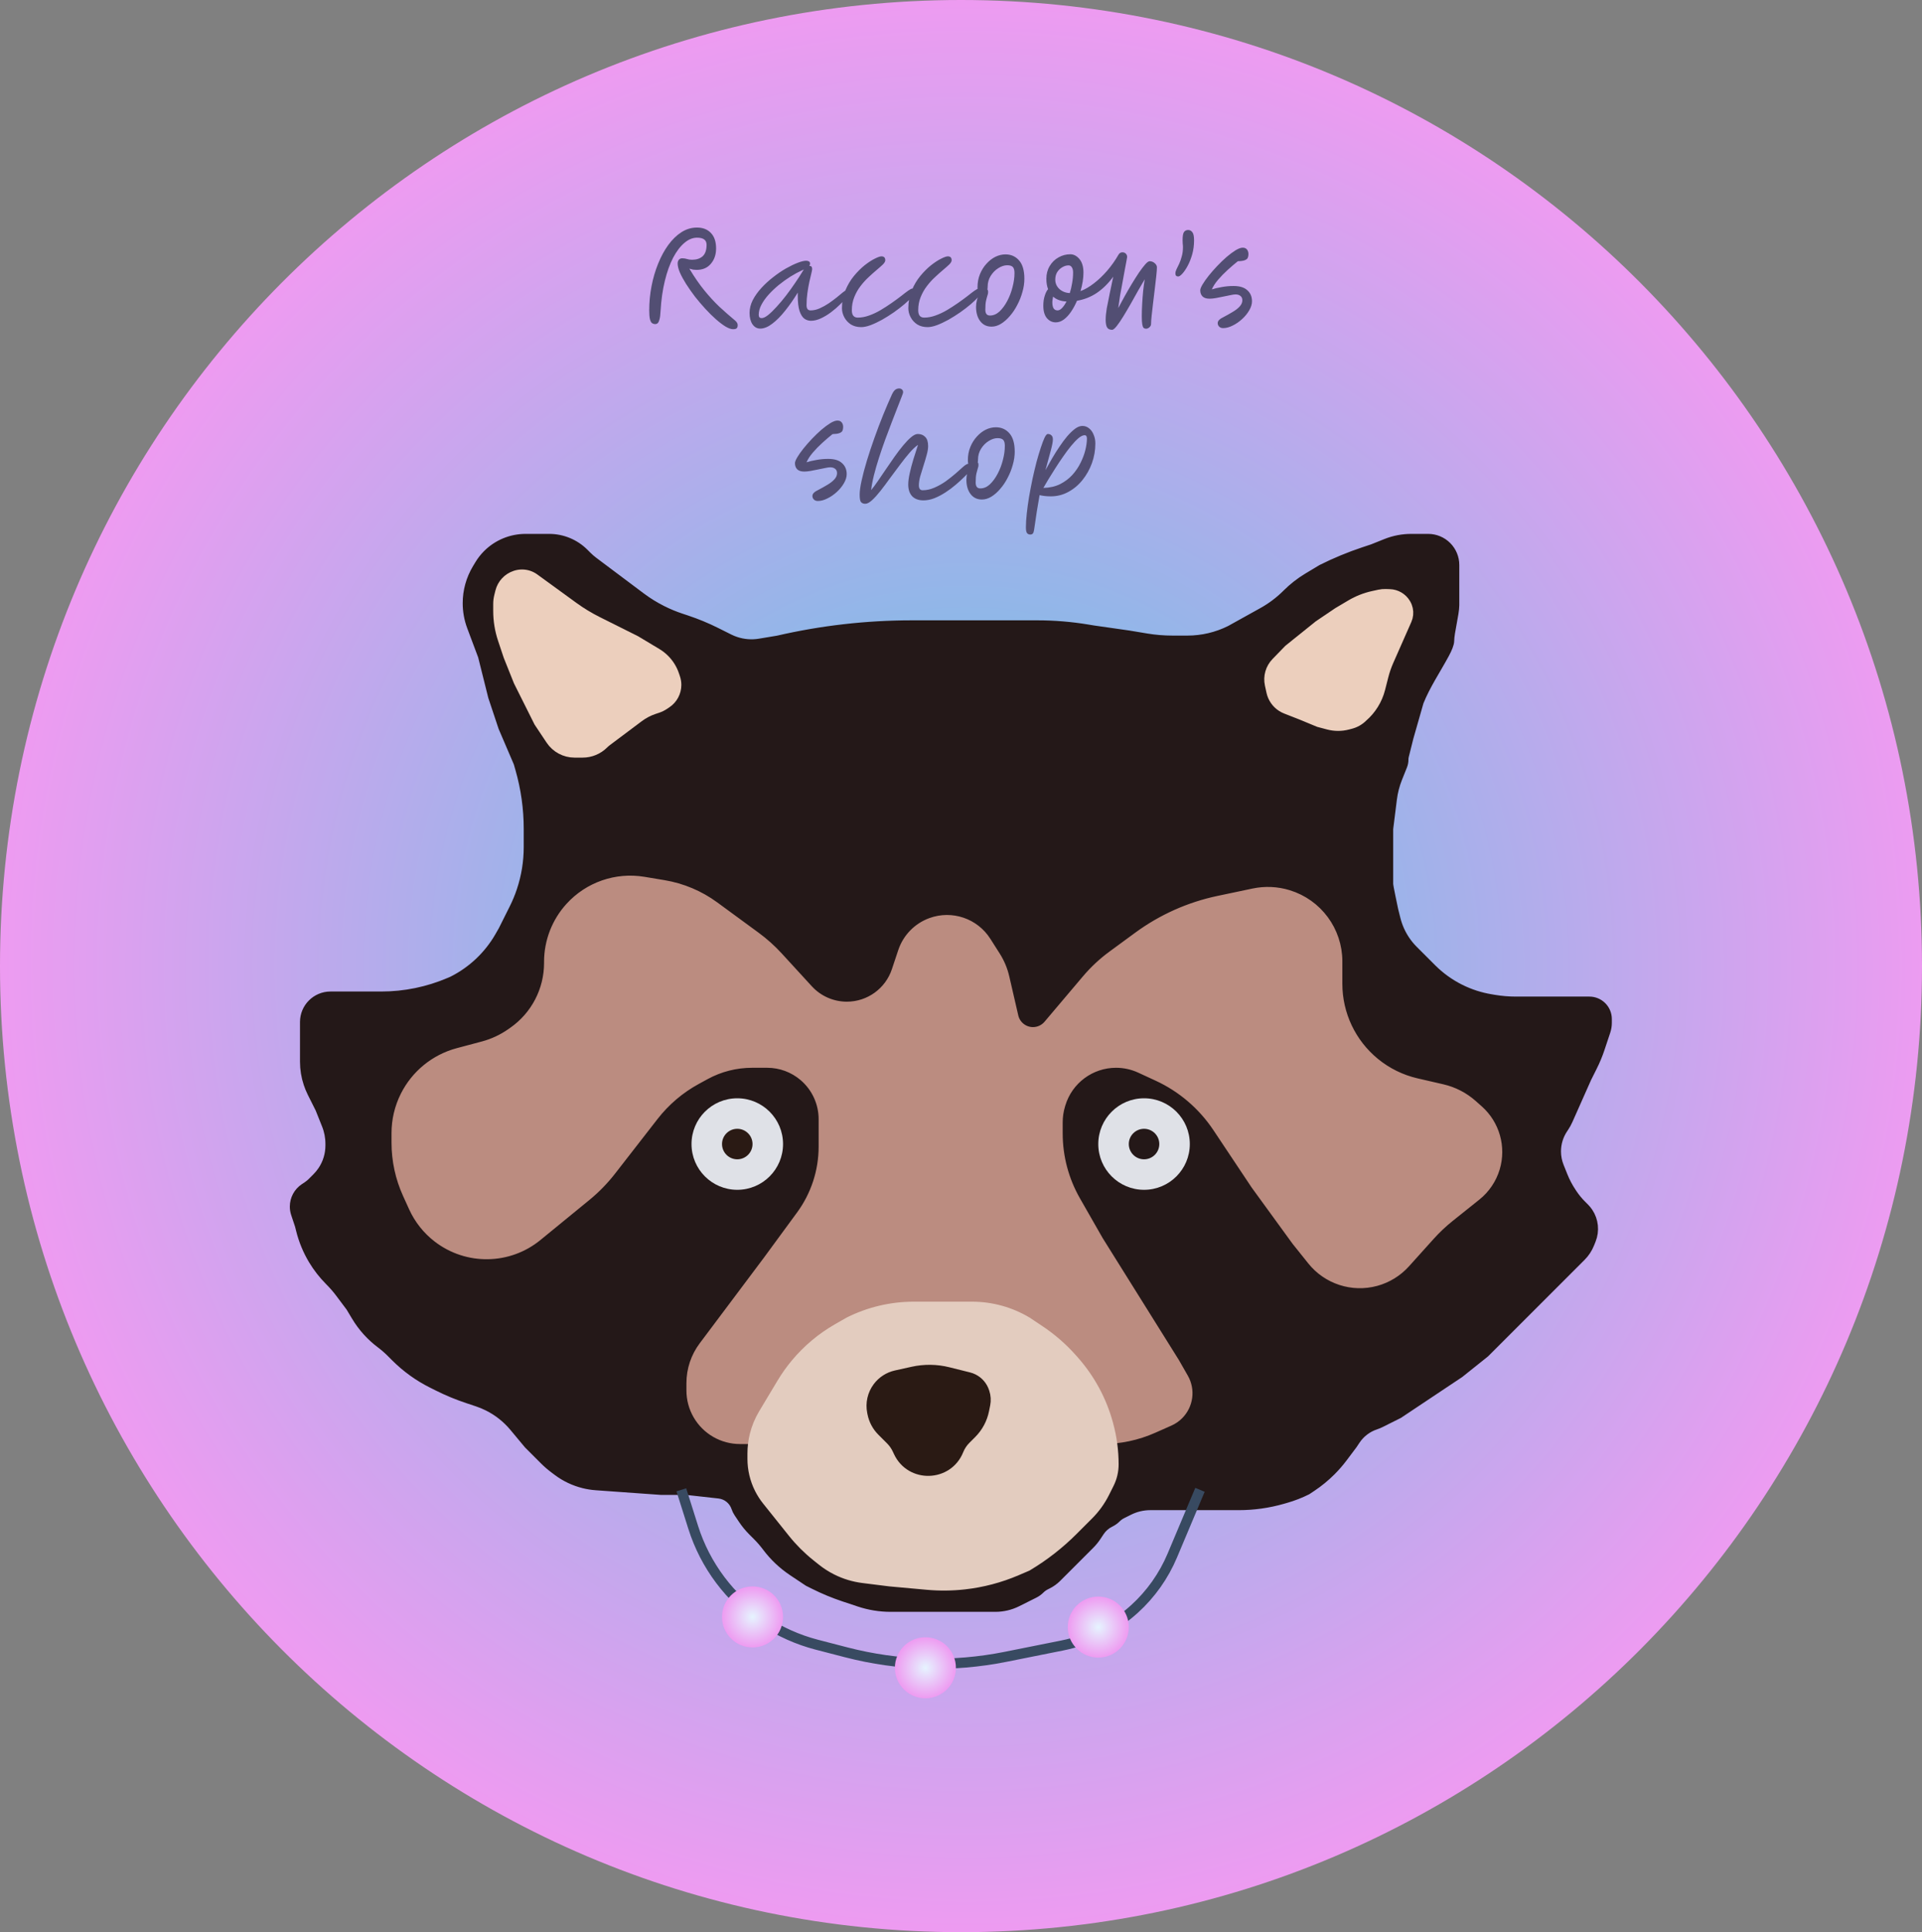 <svg width="189" height="190" viewBox="0 0 189 190" fill="none" xmlns="http://www.w3.org/2000/svg">
<rect x="0" y="0" width="189" height="190" fill="#808080" stroke="none"/>
<g clip-path="url(#clip0_141_2)">
<path d="M94.5 190C146.691 190 189 147.467 189 95C189 42.533 146.691 0 94.5 0C42.309 0 0 42.533 0 95C0 147.467 42.309 190 94.5 190Z" fill="url(#paint0_radial_141_2)"/>
<path d="M46.933 55.945L47.167 55.556C47.388 55.187 47.654 54.846 47.958 54.542C48.945 53.555 50.284 53 51.68 53H52H54C55.281 53 56.509 53.509 57.414 54.414L57.707 54.707C57.902 54.902 58.111 55.083 58.331 55.248L60 56.5L62 58L63 58.75C63.665 59.249 64.374 59.687 65.118 60.059C65.705 60.353 66.312 60.604 66.935 60.812L67.5 61C68.499 61.333 69.473 61.736 70.414 62.207L71.685 62.843C71.895 62.947 72.112 63.037 72.334 63.111C73.1 63.367 73.916 63.431 74.713 63.298L76.5 63C80.819 62.003 85.238 61.5 89.671 61.5H91.5H95.5H102C103.664 61.5 105.325 61.638 106.966 61.911L107.5 62L111 62.5L112.72 62.787C113.572 62.929 114.434 63 115.298 63H116.764C118.234 63 119.685 62.658 121 62L124.184 60.231C125.057 59.746 125.858 59.142 126.564 58.436C127.186 57.814 127.881 57.271 128.635 56.819L130 56C131.332 55.334 132.709 54.764 134.121 54.293L135 54L136.321 53.471C137.1 53.16 137.931 53 138.77 53H140.439C141.118 53 141.77 53.27 142.25 53.75C142.73 54.23 143 54.882 143 55.561V57.5V59.5C143 60.333 142.5 62.2 142.5 63C142.5 63.292 142.3 63.771 142.022 64.285C141.177 65.848 140.16 67.35 139.5 69L138.5 72.5L138.047 74.311C138.016 74.436 138 74.566 138 74.695C138 74.897 137.962 75.096 137.887 75.283L137.401 76.498C137.135 77.163 136.955 77.86 136.866 78.571L136.5 81.5V84.5V86.909C136.5 87.218 136.949 89.195 137 89.5L137.222 90.387C137.406 91.124 137.715 91.823 138.136 92.454C138.378 92.817 138.655 93.155 138.964 93.464L140.5 95L140.769 95.269C141.584 96.084 142.526 96.763 143.557 97.279C144.514 97.757 145.536 98.089 146.591 98.265L146.935 98.323C147.644 98.441 148.361 98.5 149.08 98.5H152H154.5H156.293C156.746 98.5 157.18 98.68 157.5 99C157.82 99.32 158 99.754 158 100.207V100.578C158 100.857 157.955 101.135 157.866 101.401L157.305 103.086C157.102 103.695 156.856 104.288 156.569 104.861L156 106L154.161 110.139C154.054 110.379 153.927 110.61 153.781 110.829L153.678 110.983C153.236 111.646 153 112.425 153 113.222C153 113.736 153.098 114.245 153.289 114.722L153.657 115.642C153.885 116.212 154.172 116.758 154.513 117.269L154.608 117.412C154.869 117.803 155.167 118.167 155.5 118.5L155.798 118.798C155.932 118.932 156.053 119.08 156.158 119.238C156.685 120.028 156.789 121.027 156.437 121.909L156.281 122.298C156.095 122.761 155.818 123.182 155.466 123.534L154 125L152 127L150 129L148 131L146 133L143.5 135L142 136L140.5 137L139 138L137.5 139L135.743 139.879C135.581 139.959 135.414 140.029 135.243 140.086C134.437 140.354 133.744 140.883 133.273 141.59L133 142L132.032 143.291C131.678 143.763 131.291 144.209 130.873 144.627C130.293 145.207 129.656 145.729 128.972 146.185L128.5 146.5C127.835 146.833 127.14 147.103 126.425 147.307L126.104 147.399C124.708 147.798 123.264 148 121.812 148H121H118H115.5H114H113.118C112.383 148 111.658 148.171 111 148.5L110.316 148.842C110.107 148.947 109.916 149.084 109.75 149.25C109.584 149.416 109.393 149.553 109.184 149.658L109.121 149.69C108.714 149.893 108.367 150.199 108.115 150.577L107.772 151.093C107.591 151.364 107.384 151.616 107.154 151.846L106.5 152.5L105.5 153.5L104.5 154.5L103.895 155.105C103.633 155.367 103.331 155.584 103 155.75L102.816 155.842C102.607 155.947 102.416 156.084 102.25 156.25C102.084 156.416 101.893 156.553 101.684 156.658L101 157L100 157.5C99.342 157.829 98.617 158 97.882 158H97H95.5H94H92.5H91.5H90H89H88H87.581C86.534 158 85.493 157.831 84.5 157.5L83 157C82.001 156.667 81.027 156.264 80.086 155.793L79.5 155.5L78 154.5L77.97 154.48C76.997 153.831 76.141 153.022 75.44 152.086C75.147 151.696 74.827 151.327 74.482 150.982L74.042 150.542C73.681 150.182 73.358 149.786 73.075 149.362L72.652 148.728C72.551 148.577 72.471 148.413 72.413 148.24C72.161 147.484 71.493 146.944 70.701 146.856L67.5 146.5H65L58.619 146.044C58.207 146.015 57.798 145.95 57.398 145.849C56.475 145.619 55.608 145.206 54.848 144.636L54.521 144.39C54.174 144.13 53.846 143.846 53.54 143.54L52 142L50.569 140.282C49.864 139.437 48.992 138.746 48.007 138.254C47.669 138.085 47.32 137.94 46.962 137.821L46 137.5C45.001 137.167 44.027 136.764 43.086 136.293L42.5 136C41.175 135.338 39.966 134.466 38.919 133.419L38.471 132.971C38.157 132.657 37.822 132.367 37.468 132.101C36.498 131.374 35.679 130.466 35.056 129.427L34.5 128.5L33.466 127.121C33.156 126.708 32.816 126.317 32.451 125.951L32.433 125.933C31.814 125.313 31.272 124.62 30.821 123.868C30.277 122.961 29.87 121.978 29.613 120.952L29.5 120.5L29.11 119.331C29.037 119.112 29 118.882 29 118.651C29 117.932 29.359 117.26 29.958 116.862L30.266 116.656C30.422 116.552 30.567 116.433 30.699 116.301L31.186 115.814C31.395 115.605 31.582 115.376 31.746 115.13C32.238 114.393 32.5 113.527 32.5 112.642V112.472C32.5 111.83 32.377 111.194 32.139 110.598L31.5 109L30.715 107.431C30.572 107.144 30.449 106.847 30.348 106.543C30.117 105.852 30 105.129 30 104.4V100.5C30 99.119 31.119 98 32.5 98H33H37.5C39.809 98 42.094 97.531 44.217 96.621L44.5 96.5C46.456 95.522 48.079 93.987 49.164 92.088L49.5 91.5L50.569 89.361C50.856 88.788 51.102 88.195 51.305 87.586C51.765 86.204 52 84.757 52 83.301V81.5C52 79.51 51.723 77.529 51.176 75.615L51 75L49.5 71.5L48.5 68.5L47.5 64.5L46.417 61.611C46.141 60.877 46 60.098 46 59.313C46 58.127 46.322 56.963 46.933 55.945Z" fill="#241818" stroke="#241818" stroke-linejoin="round"/>
<path d="M57.634 117.618L52.83 121.548C50.001 123.863 45.951 123.924 43.054 121.695C42.033 120.91 41.221 119.887 40.689 118.716L40.089 117.396C39.371 115.817 39 114.103 39 112.368V111.422C39 110.158 39.294 108.911 39.86 107.781C40.903 105.695 42.791 104.156 45.044 103.555L47.505 102.899C48.494 102.635 49.429 102.2 50.268 101.613L50.474 101.468C52.684 99.921 54 97.393 54 94.696V94.584C54 92.6 54.74 90.686 56.075 89.218C57.898 87.212 60.616 86.269 63.289 86.715L65.263 87.044C67.063 87.344 68.766 88.062 70.237 89.141L74.3 92.12C75.098 92.705 75.837 93.367 76.505 94.097L79.463 97.324C80.442 98.392 81.825 99 83.274 99C85.499 99 87.475 97.576 88.178 95.465L88.805 93.586C89.244 92.268 90.261 91.223 91.567 90.749C93.572 90.019 95.816 90.782 96.961 92.582L97.883 94.031C98.291 94.672 98.587 95.378 98.758 96.119L99.645 99.961C99.853 100.862 100.655 101.5 101.579 101.5C102.163 101.5 102.718 101.243 103.095 100.797L106.881 96.322C107.624 95.444 108.469 94.656 109.397 93.976L111.937 92.112C114.285 90.391 116.974 89.19 119.823 88.59L123.274 87.863C124.406 87.625 125.58 87.678 126.685 88.019C129.547 88.899 131.5 91.543 131.5 94.537V95V96.74C131.5 99.753 132.852 102.606 135.184 104.514C136.379 105.492 137.782 106.181 139.286 106.528L141.823 107.113C142.923 107.367 143.942 107.893 144.786 108.643L145.38 109.171C146.978 110.591 147.607 112.81 146.993 114.858C146.672 115.927 146.033 116.873 145.162 117.571L142.539 119.669C141.847 120.222 141.202 120.831 140.61 121.489L138.179 124.19C137.409 125.045 136.41 125.661 135.3 125.964C132.993 126.593 130.533 125.792 129.04 123.925L127.5 122L123.5 116.5L119.734 110.85C118.273 108.66 116.235 106.916 113.844 105.813L112.138 105.025C111.388 104.679 110.572 104.5 109.746 104.5C107.226 104.5 105.004 106.153 104.28 108.567L104.247 108.676C104.083 109.222 104 109.79 104 110.36V111.458C104 113.779 104.606 116.06 105.757 118.076L108 122L115.5 134L116.371 135.524C117.038 136.691 116.841 138.159 115.891 139.109C115.633 139.367 115.329 139.576 114.995 139.725L113.4 140.433C111.818 141.137 110.105 141.5 108.374 141.5H74H72.766C71.936 141.5 71.121 141.284 70.401 140.872C68.916 140.024 68 138.445 68 136.734V136.007C68 134.704 68.422 133.437 69.204 132.395L75.5 124L78.787 119.518C80.225 117.557 81 115.189 81 112.758V110.055C81 108.433 80.291 106.893 79.06 105.837C78.053 104.974 76.771 104.5 75.445 104.5H73.948C72.342 104.5 70.761 104.903 69.351 105.672L68.472 106.152C66.841 107.041 65.412 108.257 64.271 109.722L60.084 115.107C59.363 116.033 58.542 116.875 57.634 117.618Z" fill="#BB8C80" stroke="#BB8C80"/>
<path d="M74 142.933V143.457C74 144.472 74.236 145.473 74.69 146.38C74.896 146.792 75.145 147.181 75.433 147.541L77.976 150.72C78.657 151.571 79.429 152.343 80.28 153.024L80.833 153.466C81.276 153.821 81.756 154.128 82.264 154.382C83.082 154.791 83.964 155.058 84.871 155.171L87.5 155.5L91.172 155.834C92.388 155.944 93.611 155.932 94.824 155.797C96.598 155.6 98.334 155.143 99.975 154.439L101 154L101.075 153.955C102.685 152.989 104.172 151.828 105.5 150.5L107.034 148.966C107.674 148.326 108.206 147.587 108.611 146.778L109.053 145.894C109.347 145.306 109.5 144.658 109.5 144C109.5 142.673 109.323 141.351 108.974 140.07L108.955 140C108.327 137.698 107.175 135.572 105.59 133.789L105.419 133.596C104.477 132.536 103.403 131.602 102.223 130.816L101 130C99.364 129.018 97.492 128.5 95.585 128.5H94.5H90.5H89.854C87.648 128.5 85.473 129.014 83.5 130L82.373 130.644C80.804 131.541 79.407 132.711 78.25 134.1C77.751 134.699 77.299 135.336 76.897 136.005L76 137.5L75.081 139.033C74.696 139.674 74.408 140.369 74.226 141.095C74.076 141.696 74 142.313 74 142.933Z" fill="#E3CCBF" stroke="#E3CCBF"/>
<path d="M50.658 56.614L50.684 56.605C50.893 56.535 51.112 56.5 51.333 56.5C51.767 56.5 52.189 56.637 52.539 56.892L56.384 59.688C57.127 60.229 57.913 60.706 58.734 61.117L61.5 62.5L62.5 63L64.584 64.251C64.86 64.416 65.115 64.615 65.343 64.843C65.775 65.275 66.101 65.802 66.294 66.382L66.39 66.669C66.463 66.888 66.5 67.118 66.5 67.349C66.5 68.068 66.141 68.74 65.542 69.138L65.3 69.3C65.101 69.433 64.885 69.538 64.658 69.614L64.322 69.726C63.778 69.907 63.266 70.175 62.807 70.52L61.5 71.5L59.666 72.876C59.555 72.959 59.451 73.049 59.354 73.146C58.807 73.693 58.066 74 57.293 74H56.5C55.563 74 54.688 73.532 54.168 72.752L53 71L51 67L50 64.5L49.45 62.849C49.152 61.955 49 61.02 49 60.078V59.378C49 59.127 49.031 58.877 49.092 58.634L49.204 58.184C49.388 57.447 49.937 56.854 50.658 56.614Z" fill="#ECCFBD" stroke="#ECCFBD" stroke-linejoin="round"/>
<path d="M138.219 59.355L138.231 59.376C138.326 59.536 138.394 59.711 138.434 59.894C138.512 60.253 138.474 60.627 138.326 60.963L136.548 64.993C136.336 65.474 136.164 65.972 136.034 66.481L135.714 67.734C135.439 68.809 134.841 69.775 134 70.5C133.673 70.828 133.264 71.062 132.815 71.178L132.517 71.255C131.898 71.416 131.248 71.414 130.63 71.251L129.683 71L128 70.303L126.457 69.698C126.314 69.642 126.176 69.572 126.046 69.488C125.526 69.153 125.16 68.626 125.03 68.022L124.875 67.31C124.707 66.534 124.938 65.726 125.49 65.156L126.731 63.875L129.683 61.502L131.573 60.225L132.841 59.474C133.527 59.067 134.274 58.774 135.054 58.605L135.634 58.479C135.841 58.434 136.054 58.415 136.266 58.421L136.658 58.434C137.302 58.454 137.89 58.802 138.219 59.355Z" fill="#ECCFBD" stroke="#ECCFBD"/>
<path d="M72.5 117C74.985 117 77 114.985 77 112.5C77 110.015 74.985 108 72.5 108C70.015 108 68 110.015 68 112.5C68 114.985 70.015 117 72.5 117Z" fill="#DFE1E7"/>
<path d="M72.5 114C73.328 114 74 113.328 74 112.5C74 111.672 73.328 111 72.5 111C71.672 111 71 111.672 71 112.5C71 113.328 71.672 114 72.5 114Z" fill="#2A1A14"/>
<path d="M112.5 117C114.985 117 117 114.985 117 112.5C117 110.015 114.985 108 112.5 108C110.015 108 108 110.015 108 112.5C108 114.985 110.015 117 112.5 117Z" fill="#DFE1E7"/>
<path d="M112.5 114C113.328 114 114 113.328 114 112.5C114 111.672 113.328 111 112.5 111C111.672 111 111 111.672 111 112.5C111 113.328 111.672 114 112.5 114Z" fill="#241818"/>
<path d="M96.805 136.914L96.779 136.838C96.6 136.302 96.216 135.858 95.71 135.605C95.57 135.535 95.424 135.481 95.273 135.443L93.242 134.936C92.097 134.649 90.9 134.633 89.747 134.89L88.105 135.254C87.392 135.413 86.759 135.821 86.321 136.406C85.799 137.102 85.598 137.988 85.768 138.842L85.798 138.991C85.93 139.649 86.253 140.253 86.728 140.728L87.585 141.585C87.86 141.86 88.084 142.18 88.248 142.531L88.363 142.777C89.552 145.326 93.211 145.223 94.255 142.612C94.417 142.208 94.659 141.841 94.966 141.534L95.54 140.96C96.166 140.334 96.593 139.537 96.766 138.668L96.879 138.106C96.958 137.709 96.933 137.298 96.805 136.914Z" fill="#2A1A14" stroke="#2A1A14"/>
<path d="M67 146.5L68.165 150.19C69.353 153.95 71.789 157.192 75.07 159.38C76.678 160.452 78.456 161.248 80.327 161.733L83.221 162.483C88.341 163.81 93.694 163.961 98.88 162.924L104.444 161.811C107.098 161.28 109.558 160.038 111.561 158.217C113.168 156.757 114.437 154.963 115.279 152.962L118 146.5" stroke="#384A61"/>
<path d="M74 162C75.657 162 77 160.657 77 159C77 157.343 75.657 156 74 156C72.343 156 71 157.343 71 159C71 160.657 72.343 162 74 162Z" fill="url(#paint1_radial_141_2)"/>
<path d="M108 163C109.657 163 111 161.657 111 160C111 158.343 109.657 157 108 157C106.343 157 105 158.343 105 160C105 161.657 106.343 163 108 163Z" fill="url(#paint2_radial_141_2)"/>
<path d="M91 167C92.657 167 94 165.657 94 164C94 162.343 92.657 161 91 161C89.343 161 88 162.343 88 164C88 165.657 89.343 167 91 167Z" fill="url(#paint3_radial_141_2)"/>
<path d="M64.429 31.868C64.317 31.868 64.213 31.836 64.117 31.772C64.029 31.708 63.961 31.58 63.913 31.388C63.865 31.188 63.841 30.896 63.841 30.512C63.841 29.712 63.917 28.92 64.069 28.136C64.221 27.352 64.437 26.616 64.717 25.928C64.997 25.232 65.329 24.62 65.713 24.092C66.105 23.556 66.537 23.136 67.009 22.832C67.489 22.528 67.997 22.376 68.533 22.376C69.117 22.376 69.577 22.556 69.913 22.916C70.249 23.268 70.417 23.772 70.417 24.428C70.417 25.036 70.245 25.54 69.901 25.94C69.565 26.34 69.097 26.54 68.497 26.54C68.393 26.54 68.281 26.532 68.161 26.516C68.041 26.492 67.917 26.46 67.789 26.42C68.277 27.236 68.765 27.944 69.253 28.544C69.741 29.144 70.237 29.684 70.741 30.164C71.253 30.636 71.773 31.092 72.301 31.532C72.381 31.604 72.441 31.676 72.481 31.748C72.521 31.812 72.541 31.888 72.541 31.976C72.541 32.112 72.509 32.212 72.445 32.276C72.389 32.34 72.269 32.372 72.085 32.372C71.885 32.372 71.637 32.284 71.341 32.108C71.053 31.932 70.737 31.692 70.393 31.388C70.049 31.084 69.701 30.74 69.349 30.356C68.997 29.972 68.657 29.572 68.329 29.156C68.009 28.732 67.721 28.32 67.465 27.92C67.209 27.512 67.005 27.136 66.853 26.792C66.709 26.448 66.637 26.156 66.637 25.916C66.637 25.756 66.677 25.632 66.757 25.544C66.837 25.448 66.945 25.4 67.081 25.4C67.257 25.4 67.417 25.424 67.561 25.472C67.713 25.52 67.873 25.544 68.041 25.544C68.481 25.544 68.829 25.432 69.085 25.208C69.349 24.976 69.481 24.596 69.481 24.068C69.481 23.604 69.169 23.372 68.545 23.372C68.113 23.372 67.697 23.544 67.297 23.888C66.897 24.224 66.529 24.708 66.193 25.34C65.865 25.972 65.593 26.732 65.377 27.62C65.161 28.5 65.021 29.484 64.957 30.572C64.941 30.948 64.905 31.228 64.849 31.412C64.801 31.596 64.741 31.72 64.669 31.784C64.605 31.84 64.525 31.868 64.429 31.868ZM74.752 32.312C74.448 32.312 74.196 32.172 73.996 31.892C73.804 31.604 73.708 31.232 73.708 30.776C73.708 30.352 73.812 29.932 74.02 29.516C74.236 29.1 74.52 28.7 74.872 28.316C75.224 27.932 75.608 27.58 76.024 27.26C76.44 26.932 76.856 26.648 77.272 26.408C77.696 26.168 78.084 25.98 78.436 25.844C78.788 25.708 79.068 25.64 79.276 25.64C79.388 25.64 79.48 25.664 79.552 25.712C79.624 25.752 79.66 25.828 79.66 25.94C79.66 26.012 79.632 26.08 79.576 26.144C79.584 26.144 79.592 26.144 79.6 26.144C79.776 26.144 79.864 26.248 79.864 26.456C79.864 26.528 79.836 26.676 79.78 26.9C79.724 27.116 79.66 27.388 79.588 27.716C79.516 28.044 79.452 28.408 79.396 28.808C79.34 29.2 79.312 29.6 79.312 30.008C79.312 30.352 79.444 30.524 79.708 30.524C80.004 30.524 80.304 30.456 80.608 30.32C80.912 30.184 81.208 30.02 81.496 29.828C81.784 29.628 82.048 29.432 82.288 29.24C82.528 29.04 82.732 28.872 82.9 28.736C83.068 28.6 83.188 28.532 83.26 28.532C83.324 28.532 83.38 28.552 83.428 28.592C83.476 28.632 83.5 28.696 83.5 28.784C83.5 28.864 83.42 29.008 83.26 29.216C83.1 29.424 82.888 29.66 82.624 29.924C82.36 30.188 82.064 30.444 81.736 30.692C81.408 30.94 81.072 31.144 80.728 31.304C80.384 31.464 80.056 31.544 79.744 31.544C79.504 31.544 79.284 31.472 79.084 31.328C78.892 31.176 78.736 30.92 78.616 30.56C78.504 30.2 78.448 29.704 78.448 29.072V28.772C78.056 29.42 77.644 30.012 77.212 30.548C76.788 31.084 76.364 31.512 75.94 31.832C75.524 32.152 75.128 32.312 74.752 32.312ZM79.048 26.504C79.008 26.52 78.952 26.544 78.88 26.576C78.512 26.744 78.128 26.952 77.728 27.2C77.336 27.448 76.952 27.724 76.576 28.028C76.208 28.332 75.876 28.648 75.58 28.976C75.284 29.304 75.048 29.636 74.872 29.972C74.696 30.308 74.608 30.636 74.608 30.956C74.608 31.06 74.628 31.14 74.668 31.196C74.716 31.252 74.796 31.28 74.908 31.28C75.068 31.28 75.276 31.18 75.532 30.98C75.788 30.772 76.068 30.5 76.372 30.164C76.684 29.828 76.996 29.456 77.308 29.048C77.62 28.64 77.916 28.228 78.196 27.812C78.484 27.396 78.732 27.012 78.94 26.66C78.972 26.604 79.008 26.552 79.048 26.504ZM84.69 32.168C84.298 32.168 83.958 32.08 83.67 31.904C83.39 31.72 83.174 31.484 83.022 31.196C82.87 30.908 82.794 30.612 82.794 30.308C82.794 29.668 82.906 29.084 83.13 28.556C83.354 28.02 83.634 27.548 83.97 27.14C84.314 26.724 84.666 26.372 85.026 26.084C85.394 25.796 85.726 25.58 86.022 25.436C86.326 25.284 86.542 25.208 86.67 25.208C86.926 25.208 87.054 25.336 87.054 25.592C87.054 25.712 86.974 25.852 86.814 26.012C86.654 26.164 86.45 26.344 86.202 26.552C85.954 26.76 85.69 26.996 85.41 27.26C85.13 27.516 84.866 27.808 84.618 28.136C84.37 28.456 84.166 28.816 84.006 29.216C83.846 29.608 83.766 30.04 83.766 30.512C83.766 30.992 83.962 31.232 84.354 31.232C84.714 31.232 85.082 31.164 85.458 31.028C85.842 30.892 86.218 30.716 86.586 30.5C86.962 30.276 87.322 30.044 87.666 29.804C88.01 29.564 88.322 29.336 88.602 29.12C88.882 28.896 89.118 28.716 89.31 28.58C89.502 28.444 89.638 28.376 89.718 28.376C89.878 28.376 89.958 28.464 89.958 28.64C89.958 28.776 89.866 28.956 89.682 29.18C89.498 29.404 89.25 29.648 88.938 29.912C88.626 30.176 88.278 30.444 87.894 30.716C87.51 30.98 87.122 31.224 86.73 31.448C86.338 31.664 85.962 31.84 85.602 31.976C85.25 32.104 84.946 32.168 84.69 32.168ZM91.217 32.168C90.825 32.168 90.485 32.08 90.197 31.904C89.917 31.72 89.701 31.484 89.549 31.196C89.397 30.908 89.321 30.612 89.321 30.308C89.321 29.668 89.433 29.084 89.657 28.556C89.881 28.02 90.161 27.548 90.497 27.14C90.841 26.724 91.193 26.372 91.553 26.084C91.921 25.796 92.253 25.58 92.549 25.436C92.853 25.284 93.069 25.208 93.197 25.208C93.453 25.208 93.581 25.336 93.581 25.592C93.581 25.712 93.501 25.852 93.341 26.012C93.181 26.164 92.977 26.344 92.729 26.552C92.481 26.76 92.217 26.996 91.937 27.26C91.657 27.516 91.393 27.808 91.145 28.136C90.897 28.456 90.693 28.816 90.533 29.216C90.373 29.608 90.293 30.04 90.293 30.512C90.293 30.992 90.489 31.232 90.881 31.232C91.241 31.232 91.609 31.164 91.985 31.028C92.369 30.892 92.745 30.716 93.113 30.5C93.489 30.276 93.849 30.044 94.193 29.804C94.537 29.564 94.849 29.336 95.129 29.12C95.409 28.896 95.645 28.716 95.837 28.58C96.029 28.444 96.165 28.376 96.245 28.376C96.405 28.376 96.485 28.464 96.485 28.64C96.485 28.776 96.393 28.956 96.209 29.18C96.025 29.404 95.777 29.648 95.465 29.912C95.153 30.176 94.805 30.444 94.421 30.716C94.037 30.98 93.649 31.224 93.257 31.448C92.865 31.664 92.489 31.84 92.129 31.976C91.777 32.104 91.473 32.168 91.217 32.168ZM97.504 32.12C97.032 32.12 96.66 31.94 96.388 31.58C96.116 31.22 95.98 30.752 95.98 30.176C95.98 29.968 96.008 29.748 96.064 29.516C96.128 29.276 96.208 29.06 96.304 28.868C96.248 28.812 96.204 28.736 96.172 28.64C96.14 28.536 96.124 28.408 96.124 28.256C96.124 27.784 96.204 27.352 96.364 26.96C96.524 26.568 96.736 26.228 97 25.94C97.264 25.644 97.556 25.416 97.876 25.256C98.204 25.096 98.536 25.016 98.872 25.016C99.424 25.016 99.872 25.216 100.216 25.616C100.56 26.008 100.732 26.608 100.732 27.416C100.732 27.84 100.668 28.272 100.54 28.712C100.42 29.152 100.252 29.576 100.036 29.984C99.828 30.392 99.584 30.756 99.304 31.076C99.032 31.396 98.74 31.652 98.428 31.844C98.124 32.028 97.816 32.12 97.504 32.12ZM97.096 28.46C97.144 28.524 97.168 28.608 97.168 28.712C97.168 28.832 97.144 28.952 97.096 29.072C97.056 29.192 97.012 29.356 96.964 29.564C96.916 29.772 96.892 30.068 96.892 30.452C96.892 30.836 97.044 31.028 97.348 31.028C97.684 31.028 97.996 30.896 98.284 30.632C98.572 30.36 98.828 30.012 99.052 29.588C99.276 29.164 99.448 28.712 99.568 28.232C99.696 27.744 99.76 27.284 99.76 26.852C99.76 26.572 99.708 26.376 99.604 26.264C99.5 26.144 99.312 26.084 99.04 26.084C98.76 26.084 98.468 26.18 98.164 26.372C97.868 26.556 97.62 26.808 97.42 27.128C97.22 27.448 97.12 27.808 97.12 28.208C97.12 28.296 97.112 28.38 97.096 28.46ZM109.362 32.432C109.13 32.432 108.966 32.356 108.87 32.204C108.774 32.052 108.726 31.792 108.726 31.424C108.726 31.128 108.762 30.76 108.834 30.32C108.914 29.88 109.01 29.396 109.122 28.868C109.234 28.332 109.35 27.78 109.47 27.212C108.982 27.876 108.442 28.408 107.85 28.808C107.266 29.2 106.618 29.456 105.906 29.576C105.738 29.968 105.546 30.324 105.33 30.644C105.114 30.964 104.878 31.22 104.622 31.412C104.366 31.604 104.098 31.7 103.818 31.7C103.474 31.7 103.182 31.56 102.942 31.28C102.71 31 102.594 30.592 102.594 30.056C102.594 29.688 102.642 29.36 102.738 29.072C102.834 28.776 102.942 28.564 103.062 28.436C102.95 28.14 102.894 27.8 102.894 27.416C102.894 26.944 103.002 26.528 103.218 26.168C103.434 25.8 103.722 25.516 104.082 25.316C104.442 25.108 104.83 25.004 105.246 25.004C105.582 25.004 105.882 25.16 106.146 25.472C106.41 25.784 106.542 26.232 106.542 26.816C106.542 27.36 106.446 27.964 106.254 28.628C106.694 28.46 107.134 28.204 107.574 27.86C108.022 27.516 108.454 27.104 108.87 26.624C109.286 26.144 109.662 25.612 109.998 25.028C110.086 24.884 110.21 24.812 110.37 24.812C110.514 24.812 110.626 24.856 110.706 24.944C110.794 25.024 110.838 25.136 110.838 25.28C110.838 25.32 110.814 25.456 110.766 25.688C110.726 25.92 110.67 26.216 110.598 26.576C110.534 26.936 110.462 27.332 110.382 27.764C110.302 28.196 110.222 28.632 110.142 29.072C110.07 29.512 110.01 29.92 109.962 30.296C110.146 29.944 110.354 29.56 110.586 29.144C110.818 28.728 111.054 28.32 111.294 27.92C111.542 27.512 111.778 27.14 112.002 26.804C112.234 26.468 112.438 26.2 112.614 26C112.798 25.792 112.942 25.688 113.046 25.688C113.238 25.688 113.406 25.752 113.55 25.88C113.694 26.008 113.766 26.14 113.766 26.276C113.766 26.46 113.746 26.74 113.706 27.116C113.666 27.484 113.618 27.9 113.562 28.364C113.506 28.828 113.45 29.292 113.394 29.756C113.338 30.22 113.29 30.64 113.25 31.016C113.21 31.392 113.19 31.672 113.19 31.856C113.19 31.976 113.138 32.084 113.034 32.18C112.93 32.276 112.814 32.324 112.686 32.324C112.598 32.324 112.522 32.296 112.458 32.24C112.402 32.192 112.358 32.08 112.326 31.904C112.294 31.728 112.278 31.456 112.278 31.088C112.278 30.728 112.29 30.336 112.314 29.912C112.338 29.48 112.37 29.052 112.41 28.628C112.458 28.196 112.51 27.808 112.566 27.464C112.382 27.768 112.17 28.132 111.93 28.556C111.698 28.98 111.454 29.416 111.198 29.864C110.942 30.312 110.694 30.732 110.454 31.124C110.214 31.516 109.998 31.832 109.806 32.072C109.614 32.312 109.466 32.432 109.362 32.432ZM105.198 28.82C105.294 28.516 105.37 28.192 105.426 27.848C105.49 27.496 105.522 27.144 105.522 26.792C105.522 26.584 105.482 26.416 105.402 26.288C105.322 26.16 105.214 26.096 105.078 26.096C104.87 26.096 104.666 26.156 104.466 26.276C104.266 26.388 104.098 26.548 103.962 26.756C103.834 26.964 103.77 27.212 103.77 27.5C103.77 27.86 103.906 28.168 104.178 28.424C104.458 28.672 104.798 28.804 105.198 28.82ZM104.874 29.648C104.33 29.624 103.89 29.464 103.554 29.168C103.538 29.272 103.522 29.372 103.506 29.468C103.49 29.556 103.482 29.644 103.482 29.732C103.482 29.98 103.522 30.176 103.602 30.32C103.69 30.456 103.822 30.524 103.998 30.524C104.142 30.524 104.29 30.444 104.442 30.284C104.594 30.124 104.738 29.912 104.874 29.648ZM115.858 27.188C115.674 27.188 115.582 27.088 115.582 26.888C115.582 26.768 115.618 26.632 115.69 26.48C115.77 26.328 115.858 26.148 115.954 25.94C116.05 25.732 116.134 25.492 116.206 25.22C116.286 24.948 116.326 24.64 116.326 24.296C116.326 24.184 116.318 24.072 116.302 23.96C116.294 23.84 116.29 23.728 116.29 23.624C116.29 23.2 116.338 22.928 116.434 22.808C116.53 22.68 116.666 22.616 116.842 22.616C117.002 22.616 117.138 22.688 117.25 22.832C117.362 22.976 117.418 23.244 117.418 23.636C117.418 24.116 117.358 24.572 117.238 25.004C117.118 25.428 116.97 25.804 116.794 26.132C116.618 26.46 116.442 26.72 116.266 26.912C116.098 27.096 115.962 27.188 115.858 27.188ZM120.283 32.264C120.107 32.264 119.971 32.212 119.875 32.108C119.787 32.012 119.743 31.9 119.743 31.772C119.743 31.66 119.791 31.556 119.887 31.46C119.991 31.356 120.131 31.264 120.307 31.184C120.627 31.016 120.927 30.848 121.207 30.68C121.495 30.512 121.727 30.332 121.903 30.14C122.079 29.948 122.167 29.744 122.167 29.528C122.167 29.344 122.107 29.204 121.987 29.108C121.867 29.004 121.703 28.952 121.495 28.952C121.375 28.952 121.207 28.976 120.991 29.024C120.775 29.064 120.539 29.112 120.283 29.168C120.035 29.216 119.791 29.264 119.551 29.312C119.311 29.352 119.107 29.372 118.939 29.372C118.635 29.372 118.407 29.3 118.255 29.156C118.103 29.004 118.027 28.8 118.027 28.544C118.027 28.416 118.103 28.224 118.255 27.968C118.407 27.712 118.607 27.428 118.855 27.116C119.111 26.796 119.391 26.476 119.695 26.156C119.999 25.836 120.307 25.54 120.619 25.268C120.939 24.996 121.235 24.776 121.507 24.608C121.787 24.44 122.019 24.356 122.203 24.356C122.387 24.356 122.527 24.416 122.623 24.536C122.719 24.656 122.767 24.808 122.767 24.992C122.767 25.136 122.743 25.26 122.695 25.364C122.647 25.46 122.547 25.536 122.395 25.592C122.251 25.648 122.027 25.68 121.723 25.688C121.411 25.936 121.079 26.22 120.727 26.54C120.383 26.852 120.067 27.176 119.779 27.512C119.499 27.84 119.295 28.156 119.167 28.46C119.431 28.372 119.751 28.296 120.127 28.232C120.511 28.16 120.899 28.124 121.291 28.124C121.907 28.124 122.363 28.264 122.659 28.544C122.963 28.816 123.115 29.176 123.115 29.624C123.115 29.912 123.023 30.212 122.839 30.524C122.663 30.828 122.431 31.112 122.143 31.376C121.855 31.64 121.547 31.852 121.219 32.012C120.891 32.18 120.579 32.264 120.283 32.264ZM80.428 49.264C80.252 49.264 80.116 49.212 80.02 49.108C79.932 49.012 79.888 48.9 79.888 48.772C79.888 48.66 79.936 48.556 80.032 48.46C80.136 48.356 80.276 48.264 80.452 48.184C80.772 48.016 81.072 47.848 81.352 47.68C81.64 47.512 81.872 47.332 82.048 47.14C82.224 46.948 82.312 46.744 82.312 46.528C82.312 46.344 82.252 46.204 82.132 46.108C82.012 46.004 81.848 45.952 81.64 45.952C81.52 45.952 81.352 45.976 81.136 46.024C80.92 46.064 80.684 46.112 80.428 46.168C80.18 46.216 79.936 46.264 79.696 46.312C79.456 46.352 79.252 46.372 79.084 46.372C78.78 46.372 78.552 46.3 78.4 46.156C78.248 46.004 78.172 45.8 78.172 45.544C78.172 45.416 78.248 45.224 78.4 44.968C78.552 44.712 78.752 44.428 79 44.116C79.256 43.796 79.536 43.476 79.84 43.156C80.144 42.836 80.452 42.54 80.764 42.268C81.084 41.996 81.38 41.776 81.652 41.608C81.932 41.44 82.164 41.356 82.348 41.356C82.532 41.356 82.672 41.416 82.768 41.536C82.864 41.656 82.912 41.808 82.912 41.992C82.912 42.136 82.888 42.26 82.84 42.364C82.792 42.46 82.692 42.536 82.54 42.592C82.396 42.648 82.172 42.68 81.868 42.688C81.556 42.936 81.224 43.22 80.872 43.54C80.528 43.852 80.212 44.176 79.924 44.512C79.644 44.84 79.44 45.156 79.312 45.46C79.576 45.372 79.896 45.296 80.272 45.232C80.656 45.16 81.044 45.124 81.436 45.124C82.052 45.124 82.508 45.264 82.804 45.544C83.108 45.816 83.26 46.176 83.26 46.624C83.26 46.912 83.168 47.212 82.984 47.524C82.808 47.828 82.576 48.112 82.288 48.376C82 48.64 81.692 48.852 81.364 49.012C81.036 49.18 80.724 49.264 80.428 49.264ZM85.088 49.54C84.912 49.54 84.775 49.488 84.68 49.384C84.584 49.288 84.535 49.044 84.535 48.652C84.535 48.292 84.6 47.824 84.728 47.248C84.856 46.664 85.028 46.016 85.243 45.304C85.46 44.592 85.704 43.856 85.975 43.096C86.248 42.328 86.531 41.576 86.828 40.84C87.132 40.096 87.424 39.416 87.704 38.8C87.808 38.576 87.915 38.42 88.028 38.332C88.139 38.244 88.272 38.2 88.424 38.2C88.528 38.2 88.615 38.232 88.688 38.296C88.767 38.352 88.808 38.448 88.808 38.584C88.808 38.632 88.755 38.788 88.651 39.052C88.555 39.316 88.419 39.664 88.243 40.096C88.076 40.528 87.888 41.012 87.68 41.548C87.472 42.084 87.26 42.648 87.043 43.24C86.828 43.832 86.624 44.428 86.431 45.028C86.24 45.62 86.076 46.188 85.939 46.732C85.803 47.276 85.712 47.764 85.663 48.196C85.856 47.964 86.076 47.668 86.323 47.308C86.572 46.948 86.835 46.56 87.115 46.144C87.395 45.728 87.68 45.316 87.968 44.908C88.255 44.5 88.54 44.128 88.82 43.792C89.1 43.456 89.359 43.188 89.6 42.988C89.847 42.78 90.064 42.676 90.248 42.676C90.552 42.676 90.796 42.772 90.98 42.964C91.171 43.148 91.267 43.452 91.267 43.876C91.267 44.116 91.219 44.404 91.124 44.74C91.035 45.076 90.931 45.428 90.811 45.796C90.692 46.164 90.584 46.516 90.487 46.852C90.4 47.188 90.356 47.476 90.356 47.716C90.356 48.044 90.48 48.208 90.728 48.208C91.112 48.208 91.496 48.124 91.879 47.956C92.272 47.788 92.644 47.58 92.996 47.332C93.347 47.076 93.671 46.82 93.968 46.564C94.263 46.3 94.516 46.076 94.724 45.892C94.948 45.692 95.135 45.592 95.287 45.592C95.48 45.592 95.576 45.692 95.576 45.892C95.576 45.948 95.564 46.012 95.54 46.084C95.516 46.156 95.451 46.248 95.347 46.36C95.219 46.504 95.035 46.692 94.796 46.924C94.564 47.156 94.291 47.404 93.98 47.668C93.675 47.932 93.344 48.18 92.984 48.412C92.632 48.644 92.267 48.836 91.891 48.988C91.523 49.132 91.163 49.204 90.811 49.204C90.332 49.204 89.96 49.068 89.695 48.796C89.439 48.516 89.311 48.132 89.311 47.644C89.311 47.34 89.359 46.972 89.456 46.54C89.552 46.108 89.671 45.652 89.816 45.172C89.968 44.684 90.12 44.208 90.272 43.744C90.016 43.92 89.736 44.184 89.431 44.536C89.135 44.88 88.823 45.272 88.496 45.712C88.168 46.144 87.84 46.584 87.511 47.032C87.192 47.48 86.879 47.896 86.576 48.28C86.279 48.656 86.004 48.96 85.748 49.192C85.492 49.424 85.272 49.54 85.088 49.54ZM96.555 49.12C96.083 49.12 95.711 48.94 95.439 48.58C95.167 48.22 95.031 47.752 95.031 47.176C95.031 46.968 95.059 46.748 95.115 46.516C95.179 46.276 95.259 46.06 95.355 45.868C95.299 45.812 95.255 45.736 95.223 45.64C95.191 45.536 95.175 45.408 95.175 45.256C95.175 44.784 95.255 44.352 95.415 43.96C95.575 43.568 95.787 43.228 96.051 42.94C96.315 42.644 96.607 42.416 96.927 42.256C97.255 42.096 97.587 42.016 97.923 42.016C98.475 42.016 98.923 42.216 99.267 42.616C99.611 43.008 99.783 43.608 99.783 44.416C99.783 44.84 99.719 45.272 99.591 45.712C99.471 46.152 99.303 46.576 99.087 46.984C98.879 47.392 98.635 47.756 98.355 48.076C98.083 48.396 97.791 48.652 97.479 48.844C97.175 49.028 96.867 49.12 96.555 49.12ZM96.147 45.46C96.195 45.524 96.219 45.608 96.219 45.712C96.219 45.832 96.195 45.952 96.147 46.072C96.107 46.192 96.063 46.356 96.015 46.564C95.967 46.772 95.943 47.068 95.943 47.452C95.943 47.836 96.095 48.028 96.399 48.028C96.735 48.028 97.047 47.896 97.335 47.632C97.623 47.36 97.879 47.012 98.103 46.588C98.327 46.164 98.499 45.712 98.619 45.232C98.747 44.744 98.811 44.284 98.811 43.852C98.811 43.572 98.759 43.376 98.655 43.264C98.551 43.144 98.363 43.084 98.091 43.084C97.811 43.084 97.519 43.18 97.215 43.372C96.919 43.556 96.671 43.808 96.471 44.128C96.271 44.448 96.171 44.808 96.171 45.208C96.171 45.296 96.163 45.38 96.147 45.46ZM101.315 52.564C101.179 52.564 101.071 52.516 100.991 52.42C100.919 52.324 100.883 52.14 100.883 51.868C100.883 51.476 100.911 51.02 100.967 50.5C101.023 49.98 101.099 49.428 101.195 48.844C101.299 48.26 101.411 47.676 101.531 47.092C101.659 46.508 101.791 45.952 101.927 45.424C102.071 44.896 102.211 44.428 102.347 44.02C102.483 43.604 102.607 43.276 102.719 43.036C102.839 42.796 102.943 42.676 103.031 42.676C103.183 42.676 103.303 42.72 103.391 42.808C103.487 42.896 103.535 43.028 103.535 43.204C103.535 43.428 103.467 43.792 103.331 44.296C103.195 44.792 103.019 45.44 102.803 46.24C103.003 45.872 103.219 45.488 103.451 45.088C103.683 44.688 103.927 44.3 104.183 43.924C104.439 43.54 104.695 43.196 104.951 42.892C105.215 42.588 105.471 42.344 105.719 42.16C105.967 41.976 106.207 41.884 106.439 41.884C106.687 41.884 106.907 41.964 107.099 42.124C107.291 42.276 107.439 42.484 107.543 42.748C107.655 43.004 107.711 43.292 107.711 43.612C107.711 44.276 107.599 44.92 107.375 45.544C107.151 46.16 106.839 46.716 106.439 47.212C106.047 47.7 105.583 48.088 105.047 48.376C104.519 48.664 103.947 48.808 103.331 48.808C103.099 48.808 102.891 48.796 102.707 48.772C102.523 48.748 102.363 48.72 102.227 48.688C102.131 49.216 102.039 49.76 101.951 50.32C101.863 50.88 101.775 51.476 101.687 52.108C101.663 52.276 101.623 52.392 101.567 52.456C101.511 52.528 101.427 52.564 101.315 52.564ZM106.655 42.796C106.487 42.796 106.287 42.892 106.055 43.084C105.831 43.276 105.587 43.532 105.323 43.852C105.067 44.164 104.807 44.512 104.543 44.896C104.279 45.272 104.023 45.656 103.775 46.048C103.527 46.44 103.299 46.804 103.091 47.14C102.891 47.476 102.727 47.756 102.599 47.98C103.223 47.964 103.771 47.84 104.243 47.608C104.715 47.368 105.119 47.064 105.455 46.696C105.791 46.32 106.063 45.916 106.271 45.484C106.487 45.044 106.643 44.62 106.739 44.212C106.835 43.796 106.883 43.436 106.883 43.132C106.883 42.908 106.807 42.796 106.655 42.796Z" fill="#524E73"/>
</g>
<defs>
<radialGradient id="paint0_radial_141_2" cx="0" cy="0" r="1" gradientUnits="userSpaceOnUse" gradientTransform="translate(95 95) rotate(90.302) scale(95.001 94.501)">
<stop offset="0.198" stop-color="#78BEE6"/>
<stop offset="1" stop-color="#EE9BF1"/>
</radialGradient>
<radialGradient id="paint1_radial_141_2" cx="0" cy="0" r="1" gradientUnits="userSpaceOnUse" gradientTransform="translate(74 159) rotate(90) scale(3)">
<stop stop-color="#E6F4FF"/>
<stop offset="1" stop-color="#EE9BF1"/>
</radialGradient>
<radialGradient id="paint2_radial_141_2" cx="0" cy="0" r="1" gradientUnits="userSpaceOnUse" gradientTransform="translate(108 160) rotate(90) scale(3)">
<stop stop-color="#E6F4FF"/>
<stop offset="1" stop-color="#EE9BF1"/>
</radialGradient>
<radialGradient id="paint3_radial_141_2" cx="0" cy="0" r="1" gradientUnits="userSpaceOnUse" gradientTransform="translate(91 164) rotate(90) scale(3)">
<stop stop-color="#E6F4FF"/>
<stop offset="1" stop-color="#EE9BF1"/>
</radialGradient>
<clipPath id="clip0_141_2">
<rect width="189" height="190" fill="white"/>
</clipPath>
</defs>
</svg>
